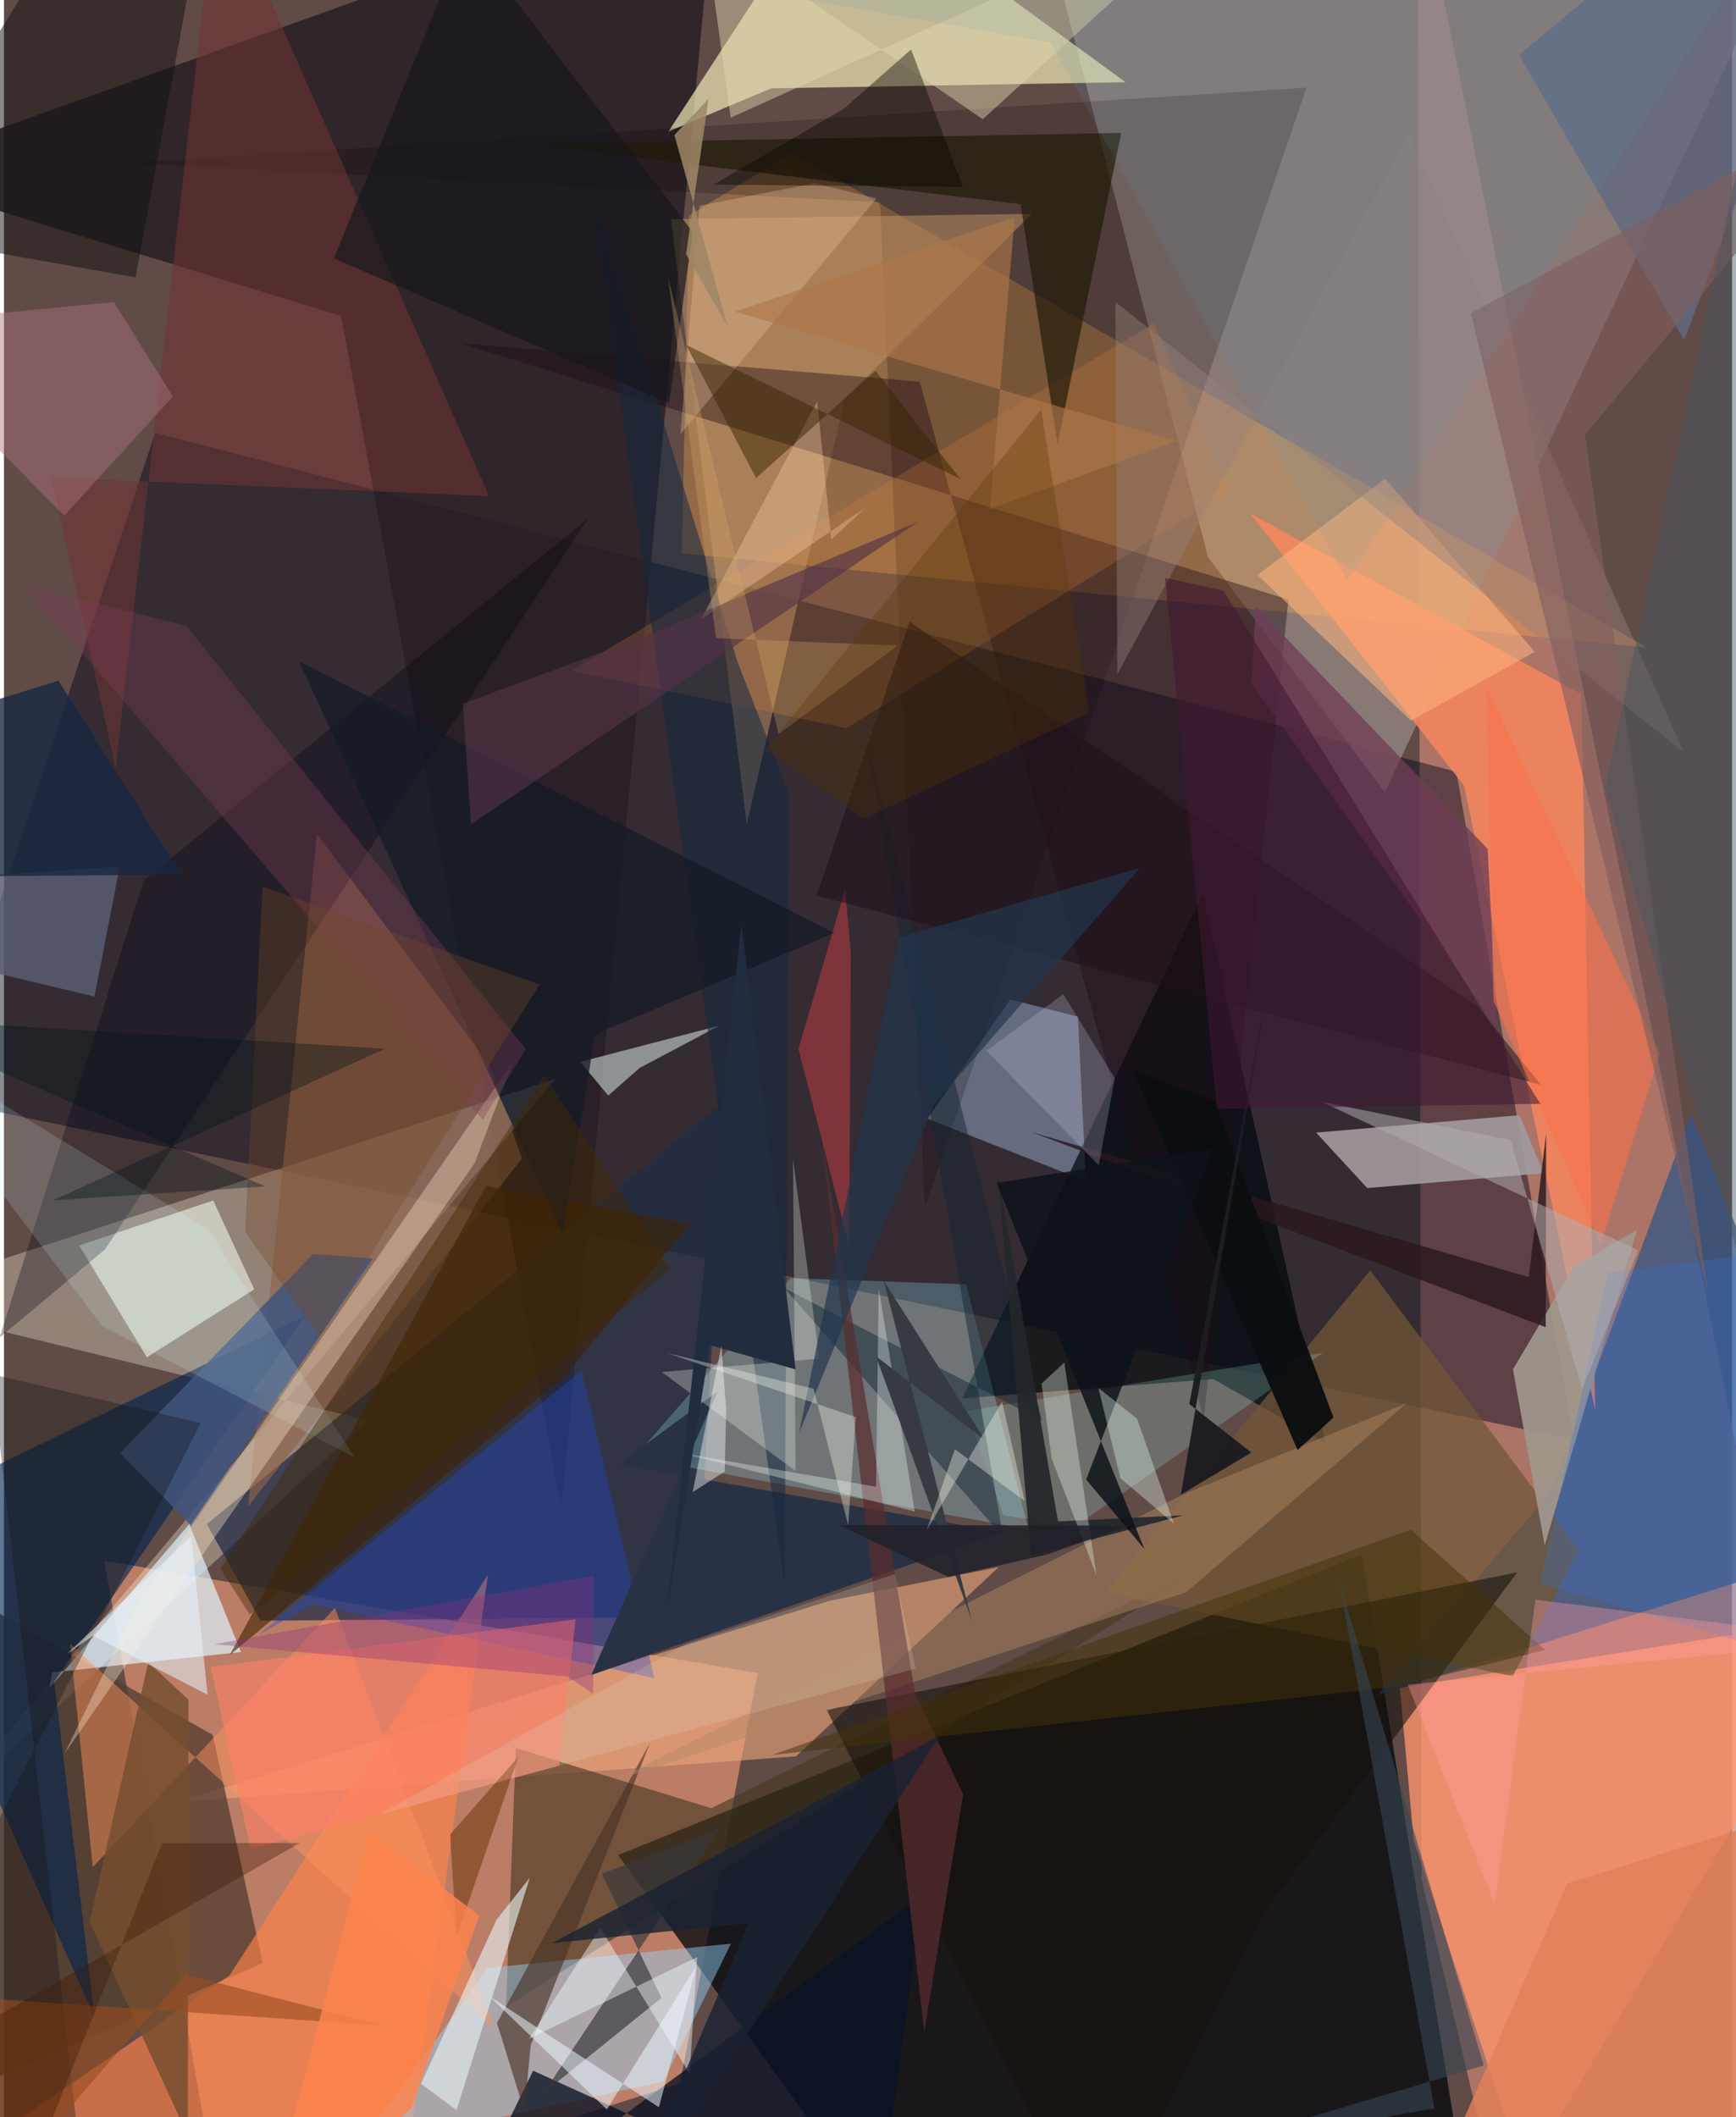 <svg xmlns="http://www.w3.org/2000/svg" width="228" height="278" viewBox="0 0 836 1024"><path fill="#604b47" d="M0 0h836v1024H0z"/><path fill="#cb8675" fill-opacity=".706" d="M685.798 908.77L684.064-62 898 996.293 727.57 1086z"/><path fill="#d58c70" fill-opacity=".773" d="M48.547 754.87l316.037 54.318-37.48 198.428-221.032 70.787z"/><path fill="#00051c" fill-opacity=".455" d="M759.4 696.26L-33.536 531.407 73.14 209.324l629.47 163.925z"/><path fill="#00060b" fill-opacity=".741" d="M388.752 1024.38l318.706 38.449-50.496-311.12-359.834 145.517z"/><path fill="#988a87" fill-opacity=".725" d="M502.812-39.1L877.205-62 668.07 383.118l-85.61-113.663z"/><path fill="#281f26" fill-opacity=".855" d="M344.632-62L-62 83.655l225.176 69.175 106.447 577.067z"/><path fill="#f1e9b8" fill-opacity=".698" d="M403.223-62L542.577 39.759l-171.4 2.992-49.72 20.86z"/><path fill="#fef6e0" fill-opacity=".322" d="M-62 629.017l328.943-107.29-303.006 361.348 211.86-196.089z"/><path fill="#ffad4e" fill-opacity=".318" d="M327.902 267.672l466.868 45.513L381.26 73.959l-49.86 30.25z"/><path fill="#365585" fill-opacity=".753" d="M664.519 819.758L898 746.737l-81.603-208.458-68.215 183.543z"/><path fill="#ff966e" fill-opacity=".773" d="M675.3 816.324l6.692 73.865 53.653 162.258L898 780.893z"/><path fill="#222d45" fill-opacity=".745" d="M98.157 737.147l25.994 46.749 210.774-1.838 14.48-250.293z"/><path fill="#f0a87d" fill-opacity=".588" d="M383.208 849.473L83.834 871.547l315.982-97.397 81.462-16.236z"/><path fill="#523d2f" fill-opacity=".757" d="M100.977 839.125l-158.997-90.54-1.788 280.236 185.03-79.299z"/><path fill="#ff834a" fill-opacity=".651" d="M197.19 1029.012L-62 1072.506l171.173-117.098 124.925-193.68z"/><path fill="#92a6c3" fill-opacity=".533" d="M446.784 541.067l40.004-57.647 32.76 8.305 3.904 79.569z"/><path fill="#02090f" fill-opacity=".725" d="M579.958 432.38l-116.47 243.95 121.602-9.311 54.231 30.953z"/><path fill="#f7865e" fill-opacity=".851" d="M763.06 335.771l6.716 346.397-63.378-302.165-103.612-131.754z"/><path fill="#9cecfe" fill-opacity=".255" d="M380.566 618.186l-75.616 86.762 190.665 34.809L465.46 621.19z"/><path fill="#46371f" fill-opacity=".62" d="M342.167 874.582l-94.535-29.085-4.773 125.053L585.377 754.6z"/><path fill="#a19a9d" fill-opacity=".918" d="M744.801 567.468l-11.493-28.1-98.544 8.419 24.76 26.842z"/><path fill="#0a0500" fill-opacity=".204" d="M423.825 97.813l21.71 486.19 184.58-541.615L60.858 78.83z"/><path fill="#90634a" fill-opacity=".627" d="M118.15 728.49l33.293-325.214 83.073 111.379 16.037 45.768z"/><path fill="#e0f4ff" fill-opacity=".678" d="M114.668 799.033l-25.023-61.9-67.75 79.526 1.423-7.76z"/><path fill="#97d6ff" fill-opacity=".443" d="M351.71 940.083l-32.734 66.662-148.432 32.403 63.65-87.335z"/><path fill="#f4fef2" fill-opacity=".561" d="M69.125 656.478L36.383 602.35l64.846-21.71 19.845 42.97z"/><path fill="#00224e" fill-opacity=".616" d="M43.864 975.85L24.351 813.431l121.428-177.129L-62 737.261z"/><path fill="#715736" fill-opacity=".741" d="M660.974 614.415L532.767 770.29l197.094 40.427 32.177-61.066z"/><path fill="#c19568" fill-opacity=".514" d="M497.258 103.42l-90.405 89.268-47.511 206.152-36.64-292.858z"/><path fill="#0a1325" fill-opacity=".78" d="M444.452 916.406l-21.943 160.94L256 1001.519 214.663 1086z"/><path fill="#1e0c16" fill-opacity=".408" d="M580.463 686.098L443.055 184.595 220.66 166.024l400.741 123.979z"/><path fill="#1f4ad3" fill-opacity=".357" d="M279.44 662.82L122.995 790.815l26.107-14.739 165.523 35.56z"/><path fill="#3d2200" fill-opacity=".592" d="M271.941 664.859l59.948-72.987-98.7-18.305L109.197 800.51z"/><path fill="#dd8337" fill-opacity=".235" d="M593.06 237.566l-185.485 114.6-133.143-27.667L556.16 156.48z"/><path fill="#b4bdbe" fill-opacity=".706" d="M307.52 516.539l-15.178 13.336-13.531-16.285 67.299-17.54z"/><path fill="#293245" d="M345.285 672.967L284.049 810.17l199.223-68.988-185.895-33.01z"/><path fill="#a1978c" fill-opacity=".933" d="M759.276 612.846l30.769-18.084-44.67 152.729-15.357-85.154z"/><path fill="#1f1a08" fill-opacity=".671" d="M250.334 69.608l290.155-5.322-30.798 150.586-17.878-116.137z"/><path fill="#6f3434" fill-opacity=".569" d="M103.187-58.07l131.47 298.026-211.762-8.976 31.128 140.454z"/><path fill="#14110c" fill-opacity=".573" d="M609.635 925.077L528.82 1086 397.996 827.003l334.09-66.497z"/><path fill="#a1fffa" fill-opacity=".192" d="M638.126 654.272l-119.868 84.002-34.818-5.408-17.69-50.49z"/><path fill="#39373c" fill-opacity=".671" d="M318.097 966.317l-57.163 46.119 85.105-127.639-56.843 21.444z"/><path fill="#ff925e" fill-opacity=".475" d="M237.731 981.753l-77.617-204.05L42.955 903.107l-10.944-108.13z"/><path fill="#616982" fill-opacity=".812" d="M732.954 26.611l79.87 138.042L898-62h-59.231z"/><path fill="#14283e" fill-opacity=".537" d="M283.908 90.48l93.806 676.53 2.037-383.011-24.892-63.955z"/><path fill="#00020f" fill-opacity=".302" d="M-2.146 646.964L67.52 425.876l215.27-175.274L48.855 604.324z"/><path fill="#e5f1f5" fill-opacity=".616" d="M238.324 928.465l-36.57 79.36 17.165 12.747 35.493-112.395z"/><path fill="#142534" fill-opacity=".486" d="M377.65 623.128l124.563 63.94-85.17-329.651 66.31 385.84z"/><path fill="#40557e" fill-opacity=".859" d="M56.208 702.74l93.37-96.226 28.907 2.172-88.222 128.893z"/><path fill="#595e73" fill-opacity=".839" d="M56.025 419.138L-62 426.872v29.94l105.773 25.195z"/><path fill="#e18059" fill-opacity=".831" d="M756.18 910.985l117.122-36.663-36.998 167.831-144.024 14.706z"/><path fill="#111112" fill-opacity=".494" d="M99.897-62L63.68 134.199-62 111.816 27.092-31.833z"/><path fill="#493225" fill-opacity=".627" d="M238.507 978.404l13.309 43.066 2.96-32.09 57.82-146.54z"/><path fill="#f5fef3" fill-opacity=".286" d="M381.72 560.485l1.261 151.038-64.77-47.938 76.232-6.452z"/><path fill="#b08864" fill-opacity=".459" d="M571.234 722.475l-276.697 139.13 277.34-91.535 106.648-91.347z"/><path fill="#ffb37e" fill-opacity=".557" d="M668.2 231.536l-61.803 46.55 74.28 70.46 59.852-33.302z"/><path fill="#703d56" fill-opacity=".769" d="M605.527 293.212l112.255 117.394 4.47 85.893-118.63-165.856z"/><path fill="#ac727c" fill-opacity=".463" d="M53.138 146.065l28.565 45.742-52.542 57.615L-62 157.353z"/><path fill="#c73b42" fill-opacity=".514" d="M384.334 507.33l22.637-77.344 2.7 30.602-.75 142.11z"/><path fill="#3272df" fill-opacity=".263" d="M898 810.817L881.623 602.04 775.89 615.614l-32.614 150.008z"/><path fill="#592d2e" fill-opacity=".706" d="M445.237 982.76l-50.09-435.49 45.652 271.738 23.221 48.798z"/><path fill="#ceffff" fill-opacity=".157" d="M-62 496.71L47.488 641.263l122.157 63.639-70.928-110.39z"/><path fill="#fde3c9" fill-opacity=".365" d="M227.691 562.621l18.642-49.19L64.57 775.894l-35.299 72.308z"/><path fill="#ecf7ff" fill-opacity=".529" d="M335.188 950.577l-18.354 68.642-82-53.71 56.847 54.79z"/><path fill="#95807b" fill-opacity=".431" d="M537.692 146.033l.96 180.05L679.73 64.698l132.91 299.086z"/><path fill="#ff8069" fill-opacity=".604" d="M276.559 783.17l-7.927 70.835-149.32 40.255-19.258-87.937z"/><path fill="#e0d9af" fill-opacity=".459" d="M595.147-53.266L473.515 57.668 338.962-34.65l12.604 91.585z"/><path fill="#1d1118" fill-opacity=".518" d="M438.13 300.676l-45.004 132.473 350.417 91.55-31.073-38.258z"/><path fill="#141b26" fill-opacity=".757" d="M401.583 451.233L142.725 319.821l127.432 276.667 15.835-96.223z"/><path fill="#f2faff" fill-opacity=".443" d="M331.707 1002.893l-43.186-70.43-34.42 53.541 81.257-39.412z"/><path fill="#764e2f" fill-opacity=".827" d="M89.246 822.103l-19.43-18.118-28.35 125.556 47.49 103.446z"/><path fill="#15171b" fill-opacity=".675" d="M333.236 112.21l-11.472 82.768-162.132-69.984 63.654-156.208z"/><path fill="#2a181d" fill-opacity=".816" d="M497.533 547.697l240.1 70.011 8.422-69.314-.19 93.531z"/><path fill="#f6d0a8" fill-opacity=".286" d="M336.493 99.514l-9.256 110.545 94.926-114.14-30.008-7.27z"/><path fill="#0c0e10" fill-opacity=".965" d="M625.809 701.31l-79.634-183.666 39.753 14.94 57.27 153.02z"/><path fill="#ffd4b0" fill-opacity=".329" d="M400.263 260.956l-6.827-66.801-56.173 105.328 79.5-53.88z"/><path fill="#161515" fill-opacity=".345" d="M-5.85 664.69l101.123 23.546L-62 996.884 41.721 1086z"/><path fill="#433108" fill-opacity=".51" d="M674.144 815.757l-302.54 33.04 308.99-108.944 64.934 58.174z"/><path fill="#803f57" fill-opacity=".345" d="M231.71 541.658l20.685-34.331-164.08-204.595-78.401-19.624z"/><path fill="#162641" fill-opacity=".776" d="M85.822 423.086l-59.488-93.841L-62 356.487v67.639z"/><path fill="#23272b" fill-opacity=".922" d="M496.849 752.332l73.739-19.444-60.665 2.976-29.19-168.783z"/><path fill="#f8714b" fill-opacity=".6" d="M772.601 601.967l28.407-92.374-83.82-177.224 3.404 151.64z"/><path fill="#b2adb2" fill-opacity=".525" d="M790.587 604.748l-153.116-71.852 91.476 18.54 34.527 120.574z"/><path fill="#362400" fill-opacity=".482" d="M421.648 179.395l-57.78 51.803-33.858-64.367 132.652 64.817z"/><path fill="#090700" fill-opacity=".416" d="M463.929 90.414l-120.704-1.097 63.177-36.785 32.449-28.631z"/><path fill="#f7fffc" fill-opacity=".322" d="M421.888 719.103l1.3-96.19 17.433 108.15-112.916-28.275z"/><path fill="#21354e" fill-opacity=".698" d="M384.732 692.918l65.124-158.73 99.73-114.403-116.468 33.623z"/><path fill="#0d1318" fill-opacity=".835" d="M480.256 572.141l71.492 177.108-28.2-33.64 61.461-160.081z"/><path fill="#edfef0" fill-opacity=".333" d="M528.552 761.9l-21.713-56.485-4.861-36.225 10.985-10.167z"/><path fill="#373b41" fill-opacity=".992" d="M468.216 783.654l-46.359-127.707 52.84 40.696-49.099-77.157z"/><path fill="#533247" fill-opacity=".639" d="M312.261 306.919l-90.31 33.494 4.02 58.253 216.272-146.294z"/><path fill="#984b1e" fill-opacity=".6" d="M183.627 979.699l-95.964-24.74L-25.827 1086-62 962.96z"/><path fill="#212d3e" d="M382.973 662.33l-41.401-11.699-21.463 133.544 36.669-337.03z"/><path fill="#e5fff1" fill-opacity=".353" d="M548.192 686.205l17.791 50.746-25.892-22.033-10.607-43.575z"/><path fill="#cacce8" fill-opacity=".239" d="M475.32 508.276l37.146-27.468 24.913 40.666-7.742 42.116z"/><path fill="#364651" fill-opacity=".592" d="M692.012 1019.766l-113.234 20.014 137.098-40.802-70.144-235.149z"/><path fill="#6a3709" fill-opacity=".525" d="M215.828 887.284l33.023-37.544-29.745 86.61-1.946-27.5z"/><path fill="#805e5e" fill-opacity=".608" d="M764.815 210.429l59.797 416.09L709.648 151.46 898 50.15z"/><path fill="#734627" fill-opacity=".357" d="M125.141 428.865l133.98 47.306-106.594 170.336-35.836-50.698z"/><path fill="#dbd7be" fill-opacity=".212" d="M431.044 761.272l-100.95 33.762-148.965 82.715 259.939-70.693z"/><path fill="#1a2232" fill-opacity=".804" d="M452.565 839.652L265.182 939.803l95.143-9.666L293.66 1086z"/><path fill="#212129" fill-opacity=".863" d="M544.324 737.878l-140.532-.283 53.087 25.118 47.398-10.764z"/><path fill="#5a98b6" fill-opacity=".125" d="M649.81 280.756L833.093-3.093l-515.47-9.319 188.786 32.918z"/><path fill="#ad7649" fill-opacity=".643" d="M488.97 105.151L353.64 150.74l213.53 62.577-90.215 32.895z"/><path fill="#1d1d22" fill-opacity=".992" d="M573.449 679.07L611.7 476.136 569.335 722.89l34.13-20.323z"/><path fill="#d9ab68" fill-opacity=".302" d="M344.505 308.672l87.89 3.588-57.64 42.794-53.485-221.04z"/><path fill="#412800" fill-opacity=".416" d="M118.958 780.883l-14.287-22.115 156.7-239.016 60.904 94.165z"/><path fill="#401730" fill-opacity=".565" d="M743.258 533.922l-156.436 2.325-25.108-256.784 28.292 6.213z"/><path fill="#f3faea" fill-opacity=".349" d="M412.097 685.414L321 654.492l70.7 17.183 16.685 66.002z"/><path fill="#fd834c" fill-opacity=".816" d="M229.924 926.503l-53.23-40.58L123.808 1086l73.377-66.529z"/><path fill="#ff9ca4" fill-opacity=".361" d="M679.09 814.762l42.088 106.326 19.69-147.375L898 793.537z"/><path fill="#001517" fill-opacity=".369" d="M-62 492.22l188.43 81.597-102.698 6.757 160.673-73.36z"/><path fill="#e8f6ff" fill-opacity=".533" d="M98.515 819.684l-7.945-76.68-59.935 56.844 12.44-8.654z"/><path fill="#fefcec" fill-opacity=".361" d="M460.028 700.969l-13.661 39.217 36.47-62.307 10.995 48.167z"/><path fill="#583400" fill-opacity=".298" d="M416.14 395.856l108.997-51.195-23.375-146.516-133.499 164.472z"/><path fill="#8e2d7f" fill-opacity=".345" d="M285.64 762.066l-.635 57.156-12.08-8.296-171.19-15.689z"/><path fill="#3a1900" fill-opacity=".353" d="M7.735 1063.8l-59.79-60.723 195.076-111.68-66.487.075z"/><path fill="#9f8767" fill-opacity=".851" d="M340.892 47.733l-10.915 75.145 20.215 35.347-25.84-92.909z"/><path fill="#475662" fill-opacity=".455" d="M843.28 622.641L898 363.244 869.03-62l-94.42 443.288z"/><path fill="#fafefb" fill-opacity=".427" d="M333.192 721.674l13.887-70.927 2.3 30.81-.69 30.137z"/></svg>